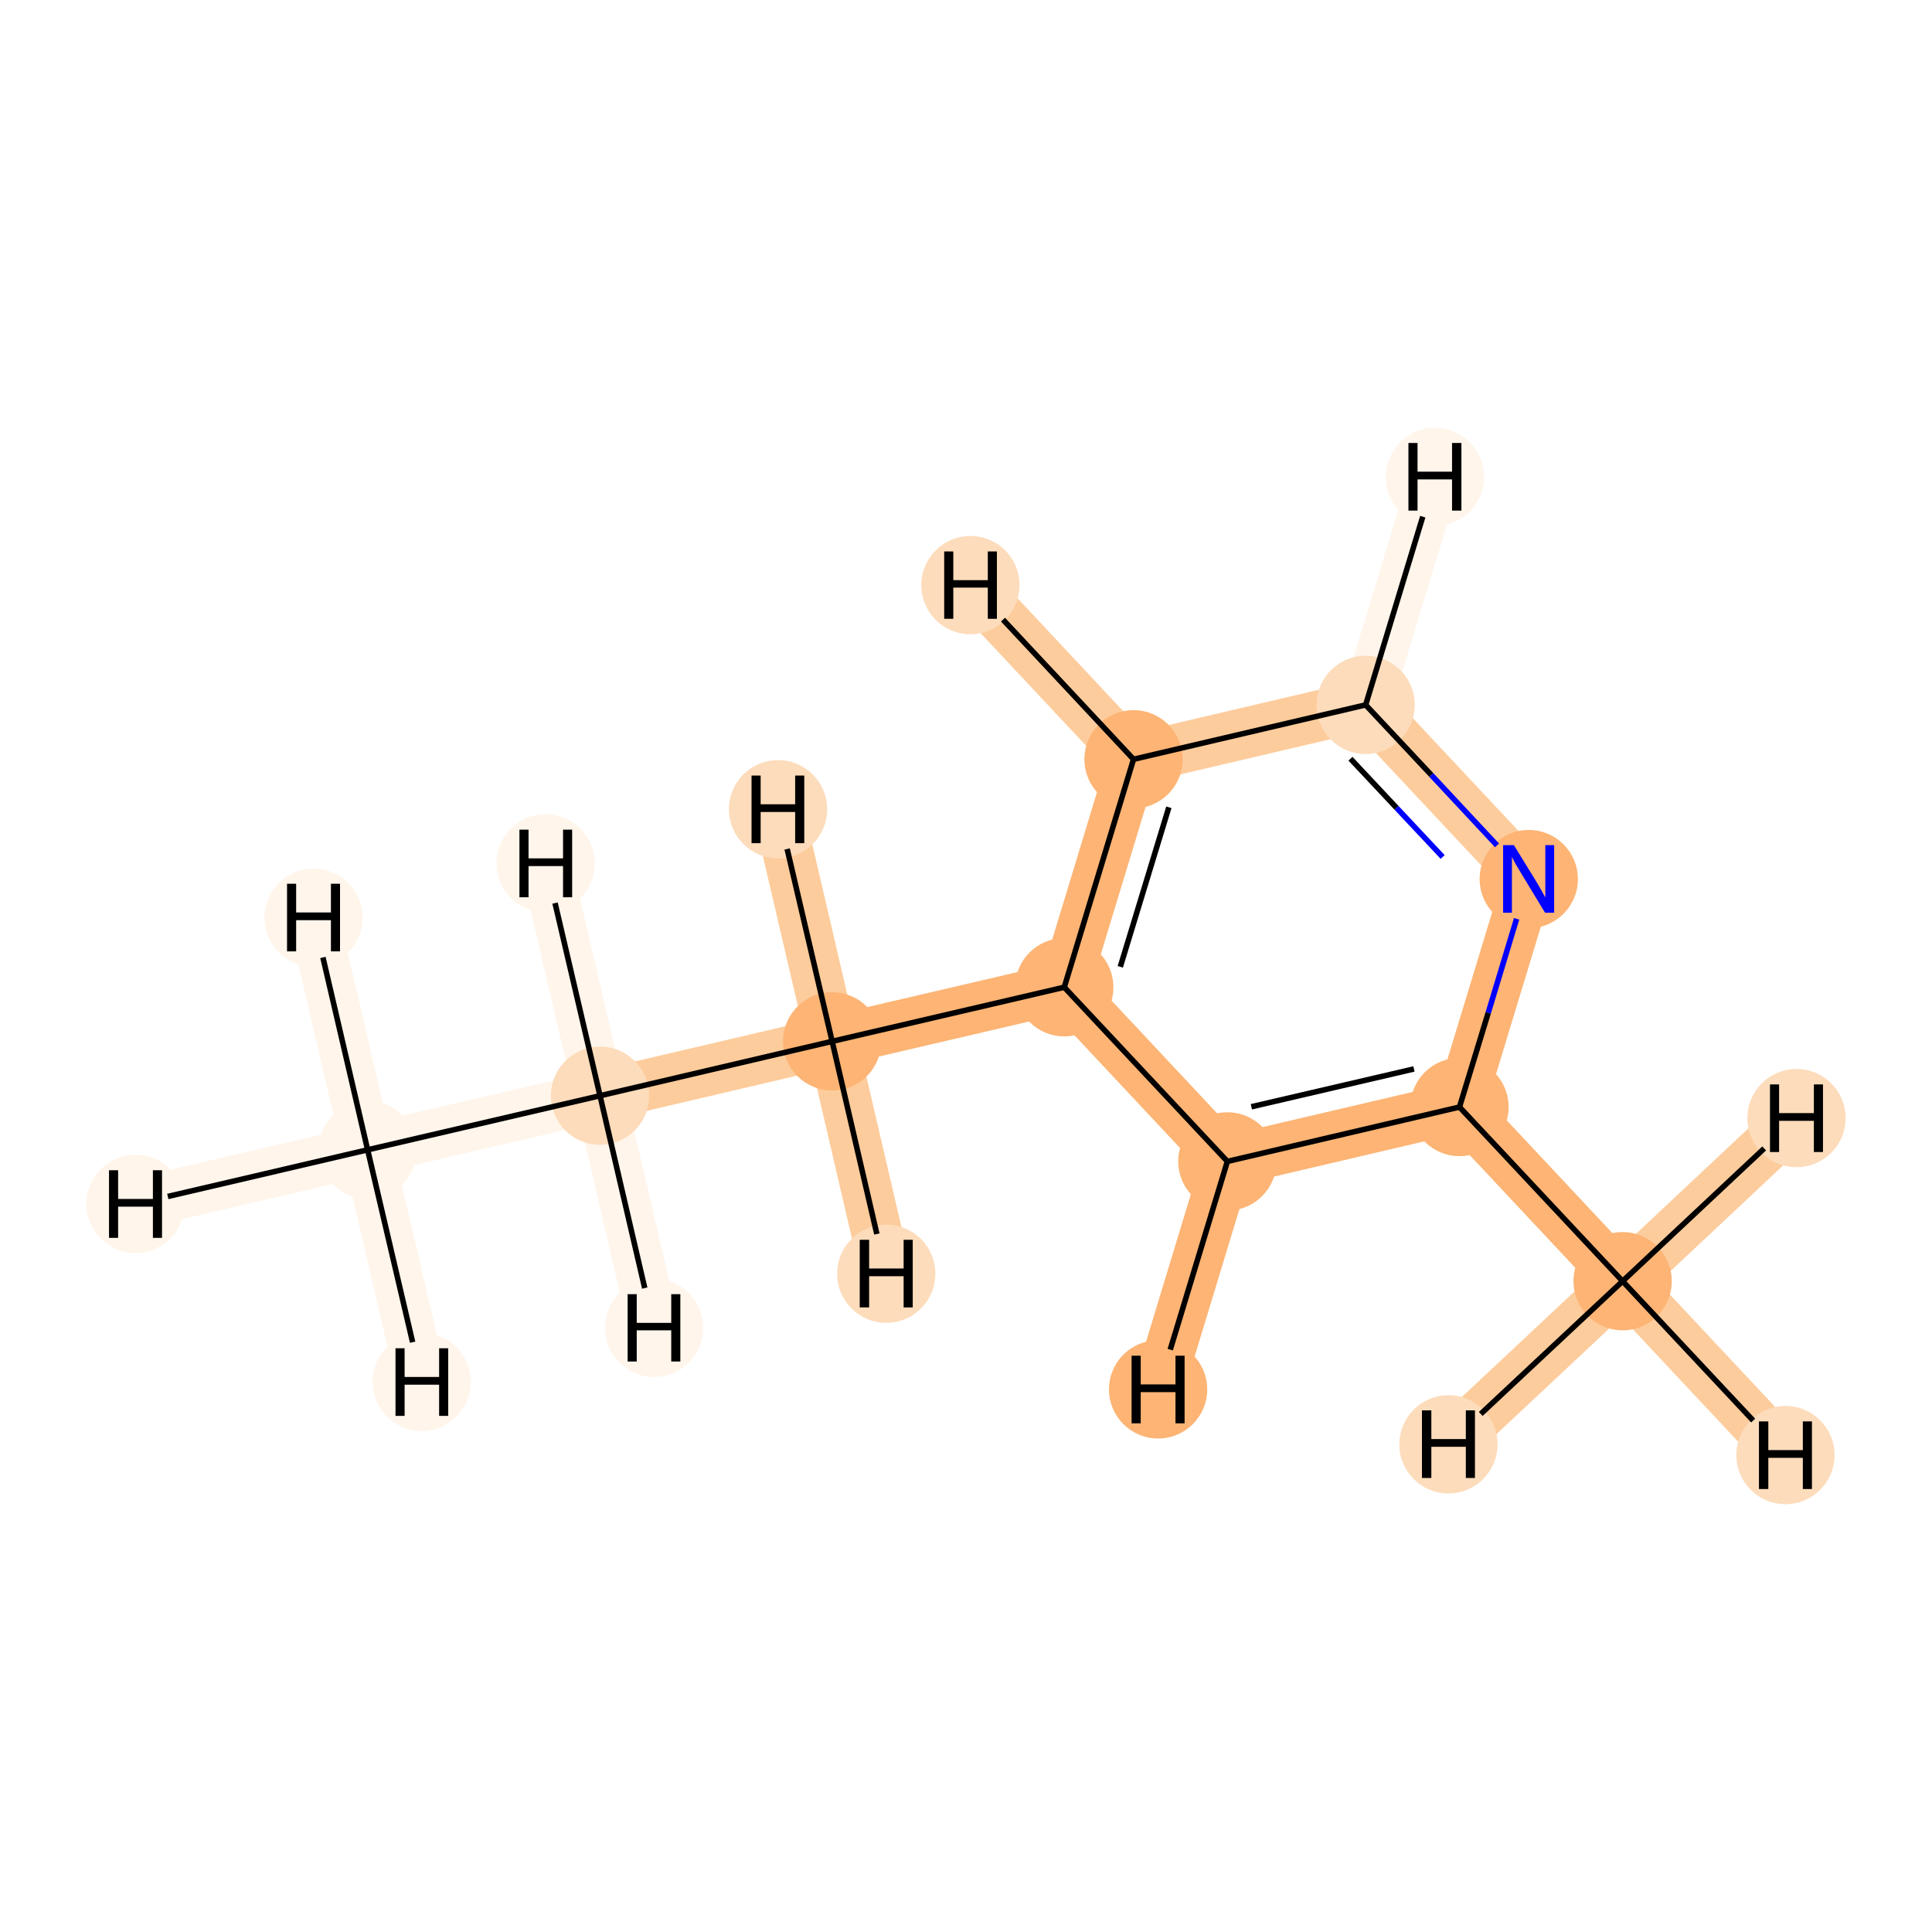 <?xml version='1.0' encoding='iso-8859-1'?>
<svg version='1.1' baseProfile='full'
              xmlns='http://www.w3.org/2000/svg'
                      xmlns:rdkit='http://www.rdkit.org/xml'
                      xmlns:xlink='http://www.w3.org/1999/xlink'
                  xml:space='preserve'
width='700px' height='700px' viewBox='0 0 700 700'>
<!-- END OF HEADER -->
<rect style='opacity:1.0;fill:#FFFFFF;stroke:none' width='700.0' height='700.0' x='0.0' y='0.0'> </rect>
<path d='M 133.2,416.6 L 217.4,397.0' style='fill:none;fill-rule:evenodd;stroke:#FFF5EB;stroke-width:18.4px;stroke-linecap:butt;stroke-linejoin:miter;stroke-opacity:1' />
<path d='M 133.2,416.6 L 49.1,436.2' style='fill:none;fill-rule:evenodd;stroke:#FFF5EB;stroke-width:18.4px;stroke-linecap:butt;stroke-linejoin:miter;stroke-opacity:1' />
<path d='M 133.2,416.6 L 113.6,332.5' style='fill:none;fill-rule:evenodd;stroke:#FFF5EB;stroke-width:18.4px;stroke-linecap:butt;stroke-linejoin:miter;stroke-opacity:1' />
<path d='M 133.2,416.6 L 152.8,500.7' style='fill:none;fill-rule:evenodd;stroke:#FFF5EB;stroke-width:18.4px;stroke-linecap:butt;stroke-linejoin:miter;stroke-opacity:1' />
<path d='M 217.4,397.0 L 301.5,377.3' style='fill:none;fill-rule:evenodd;stroke:#FDCC9C;stroke-width:18.4px;stroke-linecap:butt;stroke-linejoin:miter;stroke-opacity:1' />
<path d='M 217.4,397.0 L 197.7,312.8' style='fill:none;fill-rule:evenodd;stroke:#FFF5EB;stroke-width:18.4px;stroke-linecap:butt;stroke-linejoin:miter;stroke-opacity:1' />
<path d='M 217.4,397.0 L 237.0,481.1' style='fill:none;fill-rule:evenodd;stroke:#FFF5EB;stroke-width:18.4px;stroke-linecap:butt;stroke-linejoin:miter;stroke-opacity:1' />
<path d='M 301.5,377.3 L 385.6,357.7' style='fill:none;fill-rule:evenodd;stroke:#FDB474;stroke-width:18.4px;stroke-linecap:butt;stroke-linejoin:miter;stroke-opacity:1' />
<path d='M 301.5,377.3 L 281.9,293.2' style='fill:none;fill-rule:evenodd;stroke:#FDCC9C;stroke-width:18.4px;stroke-linecap:butt;stroke-linejoin:miter;stroke-opacity:1' />
<path d='M 301.5,377.3 L 321.1,461.5' style='fill:none;fill-rule:evenodd;stroke:#FDCC9C;stroke-width:18.4px;stroke-linecap:butt;stroke-linejoin:miter;stroke-opacity:1' />
<path d='M 385.6,357.7 L 410.7,275.1' style='fill:none;fill-rule:evenodd;stroke:#FDB474;stroke-width:18.4px;stroke-linecap:butt;stroke-linejoin:miter;stroke-opacity:1' />
<path d='M 385.6,357.7 L 444.7,420.8' style='fill:none;fill-rule:evenodd;stroke:#FDB474;stroke-width:18.4px;stroke-linecap:butt;stroke-linejoin:miter;stroke-opacity:1' />
<path d='M 410.7,275.1 L 494.8,255.4' style='fill:none;fill-rule:evenodd;stroke:#FDCC9C;stroke-width:18.4px;stroke-linecap:butt;stroke-linejoin:miter;stroke-opacity:1' />
<path d='M 410.7,275.1 L 351.6,212.0' style='fill:none;fill-rule:evenodd;stroke:#FDCC9C;stroke-width:18.4px;stroke-linecap:butt;stroke-linejoin:miter;stroke-opacity:1' />
<path d='M 494.8,255.4 L 553.9,318.5' style='fill:none;fill-rule:evenodd;stroke:#FDCC9C;stroke-width:18.4px;stroke-linecap:butt;stroke-linejoin:miter;stroke-opacity:1' />
<path d='M 494.8,255.4 L 519.9,172.8' style='fill:none;fill-rule:evenodd;stroke:#FFF5EB;stroke-width:18.4px;stroke-linecap:butt;stroke-linejoin:miter;stroke-opacity:1' />
<path d='M 553.9,318.5 L 528.8,401.1' style='fill:none;fill-rule:evenodd;stroke:#FDB474;stroke-width:18.4px;stroke-linecap:butt;stroke-linejoin:miter;stroke-opacity:1' />
<path d='M 528.8,401.1 L 444.7,420.8' style='fill:none;fill-rule:evenodd;stroke:#FDB474;stroke-width:18.4px;stroke-linecap:butt;stroke-linejoin:miter;stroke-opacity:1' />
<path d='M 528.8,401.1 L 587.9,464.2' style='fill:none;fill-rule:evenodd;stroke:#FDB474;stroke-width:18.4px;stroke-linecap:butt;stroke-linejoin:miter;stroke-opacity:1' />
<path d='M 444.7,420.8 L 419.6,503.4' style='fill:none;fill-rule:evenodd;stroke:#FDB474;stroke-width:18.4px;stroke-linecap:butt;stroke-linejoin:miter;stroke-opacity:1' />
<path d='M 587.9,464.2 L 646.9,527.2' style='fill:none;fill-rule:evenodd;stroke:#FDCC9C;stroke-width:18.4px;stroke-linecap:butt;stroke-linejoin:miter;stroke-opacity:1' />
<path d='M 587.9,464.2 L 524.8,523.3' style='fill:none;fill-rule:evenodd;stroke:#FDCC9C;stroke-width:18.4px;stroke-linecap:butt;stroke-linejoin:miter;stroke-opacity:1' />
<path d='M 587.9,464.2 L 650.9,405.1' style='fill:none;fill-rule:evenodd;stroke:#FDCC9C;stroke-width:18.4px;stroke-linecap:butt;stroke-linejoin:miter;stroke-opacity:1' />
<ellipse cx='133.2' cy='416.6' rx='17.3' ry='17.3'  style='fill:#FFF5EB;fill-rule:evenodd;stroke:#FFF5EB;stroke-width:1.0px;stroke-linecap:butt;stroke-linejoin:miter;stroke-opacity:1' />
<ellipse cx='217.4' cy='397.0' rx='17.3' ry='17.3'  style='fill:#FDDCBB;fill-rule:evenodd;stroke:#FDDCBB;stroke-width:1.0px;stroke-linecap:butt;stroke-linejoin:miter;stroke-opacity:1' />
<ellipse cx='301.5' cy='377.3' rx='17.3' ry='17.3'  style='fill:#FDB474;fill-rule:evenodd;stroke:#FDB474;stroke-width:1.0px;stroke-linecap:butt;stroke-linejoin:miter;stroke-opacity:1' />
<ellipse cx='385.6' cy='357.7' rx='17.3' ry='17.3'  style='fill:#FDB474;fill-rule:evenodd;stroke:#FDB474;stroke-width:1.0px;stroke-linecap:butt;stroke-linejoin:miter;stroke-opacity:1' />
<ellipse cx='410.7' cy='275.1' rx='17.3' ry='17.3'  style='fill:#FDB474;fill-rule:evenodd;stroke:#FDB474;stroke-width:1.0px;stroke-linecap:butt;stroke-linejoin:miter;stroke-opacity:1' />
<ellipse cx='494.8' cy='255.4' rx='17.3' ry='17.3'  style='fill:#FDDCBB;fill-rule:evenodd;stroke:#FDDCBB;stroke-width:1.0px;stroke-linecap:butt;stroke-linejoin:miter;stroke-opacity:1' />
<ellipse cx='553.9' cy='318.5' rx='17.3' ry='17.3'  style='fill:#FDB474;fill-rule:evenodd;stroke:#FDB474;stroke-width:1.0px;stroke-linecap:butt;stroke-linejoin:miter;stroke-opacity:1' />
<ellipse cx='528.8' cy='401.1' rx='17.3' ry='17.3'  style='fill:#FDB474;fill-rule:evenodd;stroke:#FDB474;stroke-width:1.0px;stroke-linecap:butt;stroke-linejoin:miter;stroke-opacity:1' />
<ellipse cx='444.7' cy='420.8' rx='17.3' ry='17.3'  style='fill:#FDB474;fill-rule:evenodd;stroke:#FDB474;stroke-width:1.0px;stroke-linecap:butt;stroke-linejoin:miter;stroke-opacity:1' />
<ellipse cx='587.9' cy='464.2' rx='17.3' ry='17.3'  style='fill:#FDB474;fill-rule:evenodd;stroke:#FDB474;stroke-width:1.0px;stroke-linecap:butt;stroke-linejoin:miter;stroke-opacity:1' />
<ellipse cx='49.1' cy='436.2' rx='17.3' ry='17.3'  style='fill:#FFF5EB;fill-rule:evenodd;stroke:#FFF5EB;stroke-width:1.0px;stroke-linecap:butt;stroke-linejoin:miter;stroke-opacity:1' />
<ellipse cx='113.6' cy='332.5' rx='17.3' ry='17.3'  style='fill:#FFF5EB;fill-rule:evenodd;stroke:#FFF5EB;stroke-width:1.0px;stroke-linecap:butt;stroke-linejoin:miter;stroke-opacity:1' />
<ellipse cx='152.8' cy='500.7' rx='17.3' ry='17.3'  style='fill:#FFF5EB;fill-rule:evenodd;stroke:#FFF5EB;stroke-width:1.0px;stroke-linecap:butt;stroke-linejoin:miter;stroke-opacity:1' />
<ellipse cx='197.7' cy='312.8' rx='17.3' ry='17.3'  style='fill:#FFF5EB;fill-rule:evenodd;stroke:#FFF5EB;stroke-width:1.0px;stroke-linecap:butt;stroke-linejoin:miter;stroke-opacity:1' />
<ellipse cx='237.0' cy='481.1' rx='17.3' ry='17.3'  style='fill:#FFF5EB;fill-rule:evenodd;stroke:#FFF5EB;stroke-width:1.0px;stroke-linecap:butt;stroke-linejoin:miter;stroke-opacity:1' />
<ellipse cx='281.9' cy='293.2' rx='17.3' ry='17.3'  style='fill:#FDDCBB;fill-rule:evenodd;stroke:#FDDCBB;stroke-width:1.0px;stroke-linecap:butt;stroke-linejoin:miter;stroke-opacity:1' />
<ellipse cx='321.1' cy='461.5' rx='17.3' ry='17.3'  style='fill:#FDDCBB;fill-rule:evenodd;stroke:#FDDCBB;stroke-width:1.0px;stroke-linecap:butt;stroke-linejoin:miter;stroke-opacity:1' />
<ellipse cx='351.6' cy='212.0' rx='17.3' ry='17.3'  style='fill:#FDDCBB;fill-rule:evenodd;stroke:#FDDCBB;stroke-width:1.0px;stroke-linecap:butt;stroke-linejoin:miter;stroke-opacity:1' />
<ellipse cx='519.9' cy='172.8' rx='17.3' ry='17.3'  style='fill:#FFF5EB;fill-rule:evenodd;stroke:#FFF5EB;stroke-width:1.0px;stroke-linecap:butt;stroke-linejoin:miter;stroke-opacity:1' />
<ellipse cx='419.6' cy='503.4' rx='17.3' ry='17.3'  style='fill:#FDB474;fill-rule:evenodd;stroke:#FDB474;stroke-width:1.0px;stroke-linecap:butt;stroke-linejoin:miter;stroke-opacity:1' />
<ellipse cx='646.9' cy='527.2' rx='17.3' ry='17.3'  style='fill:#FDDCBB;fill-rule:evenodd;stroke:#FDDCBB;stroke-width:1.0px;stroke-linecap:butt;stroke-linejoin:miter;stroke-opacity:1' />
<ellipse cx='524.8' cy='523.3' rx='17.3' ry='17.3'  style='fill:#FDDCBB;fill-rule:evenodd;stroke:#FDDCBB;stroke-width:1.0px;stroke-linecap:butt;stroke-linejoin:miter;stroke-opacity:1' />
<ellipse cx='650.9' cy='405.1' rx='17.3' ry='17.3'  style='fill:#FDDCBB;fill-rule:evenodd;stroke:#FDDCBB;stroke-width:1.0px;stroke-linecap:butt;stroke-linejoin:miter;stroke-opacity:1' />
<path class='bond-0 atom-0 atom-1' d='M 133.2,416.6 L 217.4,397.0' style='fill:none;fill-rule:evenodd;stroke:#000000;stroke-width:2.0px;stroke-linecap:butt;stroke-linejoin:miter;stroke-opacity:1' />
<path class='bond-10 atom-0 atom-10' d='M 133.2,416.6 L 60.8,433.5' style='fill:none;fill-rule:evenodd;stroke:#000000;stroke-width:2.0px;stroke-linecap:butt;stroke-linejoin:miter;stroke-opacity:1' />
<path class='bond-11 atom-0 atom-11' d='M 133.2,416.6 L 117.0,346.9' style='fill:none;fill-rule:evenodd;stroke:#000000;stroke-width:2.0px;stroke-linecap:butt;stroke-linejoin:miter;stroke-opacity:1' />
<path class='bond-12 atom-0 atom-12' d='M 133.2,416.6 L 149.5,486.3' style='fill:none;fill-rule:evenodd;stroke:#000000;stroke-width:2.0px;stroke-linecap:butt;stroke-linejoin:miter;stroke-opacity:1' />
<path class='bond-1 atom-1 atom-2' d='M 217.4,397.0 L 301.5,377.3' style='fill:none;fill-rule:evenodd;stroke:#000000;stroke-width:2.0px;stroke-linecap:butt;stroke-linejoin:miter;stroke-opacity:1' />
<path class='bond-13 atom-1 atom-13' d='M 217.4,397.0 L 201.1,327.2' style='fill:none;fill-rule:evenodd;stroke:#000000;stroke-width:2.0px;stroke-linecap:butt;stroke-linejoin:miter;stroke-opacity:1' />
<path class='bond-14 atom-1 atom-14' d='M 217.4,397.0 L 233.6,466.7' style='fill:none;fill-rule:evenodd;stroke:#000000;stroke-width:2.0px;stroke-linecap:butt;stroke-linejoin:miter;stroke-opacity:1' />
<path class='bond-2 atom-2 atom-3' d='M 301.5,377.3 L 385.6,357.7' style='fill:none;fill-rule:evenodd;stroke:#000000;stroke-width:2.0px;stroke-linecap:butt;stroke-linejoin:miter;stroke-opacity:1' />
<path class='bond-15 atom-2 atom-15' d='M 301.5,377.3 L 285.2,307.6' style='fill:none;fill-rule:evenodd;stroke:#000000;stroke-width:2.0px;stroke-linecap:butt;stroke-linejoin:miter;stroke-opacity:1' />
<path class='bond-16 atom-2 atom-16' d='M 301.5,377.3 L 317.7,447.1' style='fill:none;fill-rule:evenodd;stroke:#000000;stroke-width:2.0px;stroke-linecap:butt;stroke-linejoin:miter;stroke-opacity:1' />
<path class='bond-3 atom-3 atom-4' d='M 385.6,357.7 L 410.7,275.1' style='fill:none;fill-rule:evenodd;stroke:#000000;stroke-width:2.0px;stroke-linecap:butt;stroke-linejoin:miter;stroke-opacity:1' />
<path class='bond-3 atom-3 atom-4' d='M 405.9,350.3 L 423.5,292.5' style='fill:none;fill-rule:evenodd;stroke:#000000;stroke-width:2.0px;stroke-linecap:butt;stroke-linejoin:miter;stroke-opacity:1' />
<path class='bond-9 atom-8 atom-3' d='M 444.7,420.8 L 385.6,357.7' style='fill:none;fill-rule:evenodd;stroke:#000000;stroke-width:2.0px;stroke-linecap:butt;stroke-linejoin:miter;stroke-opacity:1' />
<path class='bond-4 atom-4 atom-5' d='M 410.7,275.1 L 494.8,255.4' style='fill:none;fill-rule:evenodd;stroke:#000000;stroke-width:2.0px;stroke-linecap:butt;stroke-linejoin:miter;stroke-opacity:1' />
<path class='bond-17 atom-4 atom-17' d='M 410.7,275.1 L 363.4,224.5' style='fill:none;fill-rule:evenodd;stroke:#000000;stroke-width:2.0px;stroke-linecap:butt;stroke-linejoin:miter;stroke-opacity:1' />
<path class='bond-5 atom-5 atom-6' d='M 494.8,255.4 L 518.6,280.8' style='fill:none;fill-rule:evenodd;stroke:#000000;stroke-width:2.0px;stroke-linecap:butt;stroke-linejoin:miter;stroke-opacity:1' />
<path class='bond-5 atom-5 atom-6' d='M 518.6,280.8 L 542.4,306.3' style='fill:none;fill-rule:evenodd;stroke:#0000FF;stroke-width:2.0px;stroke-linecap:butt;stroke-linejoin:miter;stroke-opacity:1' />
<path class='bond-5 atom-5 atom-6' d='M 489.3,274.9 L 506.0,292.7' style='fill:none;fill-rule:evenodd;stroke:#000000;stroke-width:2.0px;stroke-linecap:butt;stroke-linejoin:miter;stroke-opacity:1' />
<path class='bond-5 atom-5 atom-6' d='M 506.0,292.7 L 522.7,310.5' style='fill:none;fill-rule:evenodd;stroke:#0000FF;stroke-width:2.0px;stroke-linecap:butt;stroke-linejoin:miter;stroke-opacity:1' />
<path class='bond-18 atom-5 atom-18' d='M 494.8,255.4 L 515.5,187.2' style='fill:none;fill-rule:evenodd;stroke:#000000;stroke-width:2.0px;stroke-linecap:butt;stroke-linejoin:miter;stroke-opacity:1' />
<path class='bond-6 atom-6 atom-7' d='M 549.5,332.9 L 539.2,367.0' style='fill:none;fill-rule:evenodd;stroke:#0000FF;stroke-width:2.0px;stroke-linecap:butt;stroke-linejoin:miter;stroke-opacity:1' />
<path class='bond-6 atom-6 atom-7' d='M 539.2,367.0 L 528.8,401.1' style='fill:none;fill-rule:evenodd;stroke:#000000;stroke-width:2.0px;stroke-linecap:butt;stroke-linejoin:miter;stroke-opacity:1' />
<path class='bond-7 atom-7 atom-8' d='M 528.8,401.1 L 444.7,420.8' style='fill:none;fill-rule:evenodd;stroke:#000000;stroke-width:2.0px;stroke-linecap:butt;stroke-linejoin:miter;stroke-opacity:1' />
<path class='bond-7 atom-7 atom-8' d='M 512.3,387.3 L 453.4,401.0' style='fill:none;fill-rule:evenodd;stroke:#000000;stroke-width:2.0px;stroke-linecap:butt;stroke-linejoin:miter;stroke-opacity:1' />
<path class='bond-8 atom-7 atom-9' d='M 528.8,401.1 L 587.9,464.2' style='fill:none;fill-rule:evenodd;stroke:#000000;stroke-width:2.0px;stroke-linecap:butt;stroke-linejoin:miter;stroke-opacity:1' />
<path class='bond-19 atom-8 atom-19' d='M 444.7,420.8 L 424.0,489.0' style='fill:none;fill-rule:evenodd;stroke:#000000;stroke-width:2.0px;stroke-linecap:butt;stroke-linejoin:miter;stroke-opacity:1' />
<path class='bond-20 atom-9 atom-20' d='M 587.9,464.2 L 635.2,514.7' style='fill:none;fill-rule:evenodd;stroke:#000000;stroke-width:2.0px;stroke-linecap:butt;stroke-linejoin:miter;stroke-opacity:1' />
<path class='bond-21 atom-9 atom-21' d='M 587.9,464.2 L 536.5,512.3' style='fill:none;fill-rule:evenodd;stroke:#000000;stroke-width:2.0px;stroke-linecap:butt;stroke-linejoin:miter;stroke-opacity:1' />
<path class='bond-22 atom-9 atom-22' d='M 587.9,464.2 L 639.2,416.1' style='fill:none;fill-rule:evenodd;stroke:#000000;stroke-width:2.0px;stroke-linecap:butt;stroke-linejoin:miter;stroke-opacity:1' />
<path  class='atom-6' d='M 548.5 306.2
L 556.5 319.2
Q 557.3 320.5, 558.6 322.8
Q 559.8 325.1, 559.9 325.2
L 559.9 306.2
L 563.1 306.2
L 563.1 330.7
L 559.8 330.7
L 551.2 316.5
Q 550.2 314.9, 549.1 313.0
Q 548.1 311.1, 547.8 310.5
L 547.8 330.7
L 544.6 330.7
L 544.6 306.2
L 548.5 306.2
' fill='#0000FF'/>
<path  class='atom-10' d='M 39.5 424.0
L 42.8 424.0
L 42.8 434.4
L 55.4 434.4
L 55.4 424.0
L 58.7 424.0
L 58.7 448.5
L 55.4 448.5
L 55.4 437.2
L 42.8 437.2
L 42.8 448.5
L 39.5 448.5
L 39.5 424.0
' fill='#000000'/>
<path  class='atom-11' d='M 104.0 320.2
L 107.3 320.2
L 107.3 330.6
L 119.9 330.6
L 119.9 320.2
L 123.2 320.2
L 123.2 344.7
L 119.9 344.7
L 119.9 333.4
L 107.3 333.4
L 107.3 344.7
L 104.0 344.7
L 104.0 320.2
' fill='#000000'/>
<path  class='atom-12' d='M 143.3 488.5
L 146.6 488.5
L 146.6 498.9
L 159.1 498.9
L 159.1 488.5
L 162.4 488.5
L 162.4 513.0
L 159.1 513.0
L 159.1 501.7
L 146.6 501.7
L 146.6 513.0
L 143.3 513.0
L 143.3 488.5
' fill='#000000'/>
<path  class='atom-13' d='M 188.2 300.6
L 191.5 300.6
L 191.5 311.0
L 204.0 311.0
L 204.0 300.6
L 207.3 300.6
L 207.3 325.1
L 204.0 325.1
L 204.0 313.8
L 191.5 313.8
L 191.5 325.1
L 188.2 325.1
L 188.2 300.6
' fill='#000000'/>
<path  class='atom-14' d='M 227.4 468.9
L 230.7 468.9
L 230.7 479.3
L 243.2 479.3
L 243.2 468.9
L 246.5 468.9
L 246.5 493.3
L 243.2 493.3
L 243.2 482.0
L 230.7 482.0
L 230.7 493.3
L 227.4 493.3
L 227.4 468.9
' fill='#000000'/>
<path  class='atom-15' d='M 272.3 281.0
L 275.6 281.0
L 275.6 291.4
L 288.1 291.4
L 288.1 281.0
L 291.4 281.0
L 291.4 305.5
L 288.1 305.5
L 288.1 294.2
L 275.6 294.2
L 275.6 305.5
L 272.3 305.5
L 272.3 281.0
' fill='#000000'/>
<path  class='atom-16' d='M 311.5 449.2
L 314.9 449.2
L 314.9 459.6
L 327.4 459.6
L 327.4 449.2
L 330.7 449.2
L 330.7 473.7
L 327.4 473.7
L 327.4 462.4
L 314.9 462.4
L 314.9 473.7
L 311.5 473.7
L 311.5 449.2
' fill='#000000'/>
<path  class='atom-17' d='M 342.1 199.8
L 345.4 199.8
L 345.4 210.2
L 357.9 210.2
L 357.9 199.8
L 361.2 199.8
L 361.2 224.2
L 357.9 224.2
L 357.9 212.9
L 345.4 212.9
L 345.4 224.2
L 342.1 224.2
L 342.1 199.8
' fill='#000000'/>
<path  class='atom-18' d='M 510.3 160.5
L 513.6 160.5
L 513.6 170.9
L 526.1 170.9
L 526.1 160.5
L 529.5 160.5
L 529.5 185.0
L 526.1 185.0
L 526.1 173.7
L 513.6 173.7
L 513.6 185.0
L 510.3 185.0
L 510.3 160.5
' fill='#000000'/>
<path  class='atom-19' d='M 410.0 491.2
L 413.3 491.2
L 413.3 501.6
L 425.9 501.6
L 425.9 491.2
L 429.2 491.2
L 429.2 515.7
L 425.9 515.7
L 425.9 504.4
L 413.3 504.4
L 413.3 515.7
L 410.0 515.7
L 410.0 491.2
' fill='#000000'/>
<path  class='atom-20' d='M 637.3 515.0
L 640.7 515.0
L 640.7 525.4
L 653.2 525.4
L 653.2 515.0
L 656.5 515.0
L 656.5 539.5
L 653.2 539.5
L 653.2 528.2
L 640.7 528.2
L 640.7 539.5
L 637.3 539.5
L 637.3 515.0
' fill='#000000'/>
<path  class='atom-21' d='M 515.2 511.0
L 518.6 511.0
L 518.6 521.4
L 531.1 521.4
L 531.1 511.0
L 534.4 511.0
L 534.4 535.5
L 531.1 535.5
L 531.1 524.2
L 518.6 524.2
L 518.6 535.5
L 515.2 535.5
L 515.2 511.0
' fill='#000000'/>
<path  class='atom-22' d='M 641.3 392.9
L 644.6 392.9
L 644.6 403.3
L 657.2 403.3
L 657.2 392.9
L 660.5 392.9
L 660.5 417.4
L 657.2 417.4
L 657.2 406.1
L 644.6 406.1
L 644.6 417.4
L 641.3 417.4
L 641.3 392.9
' fill='#000000'/>
</svg>

